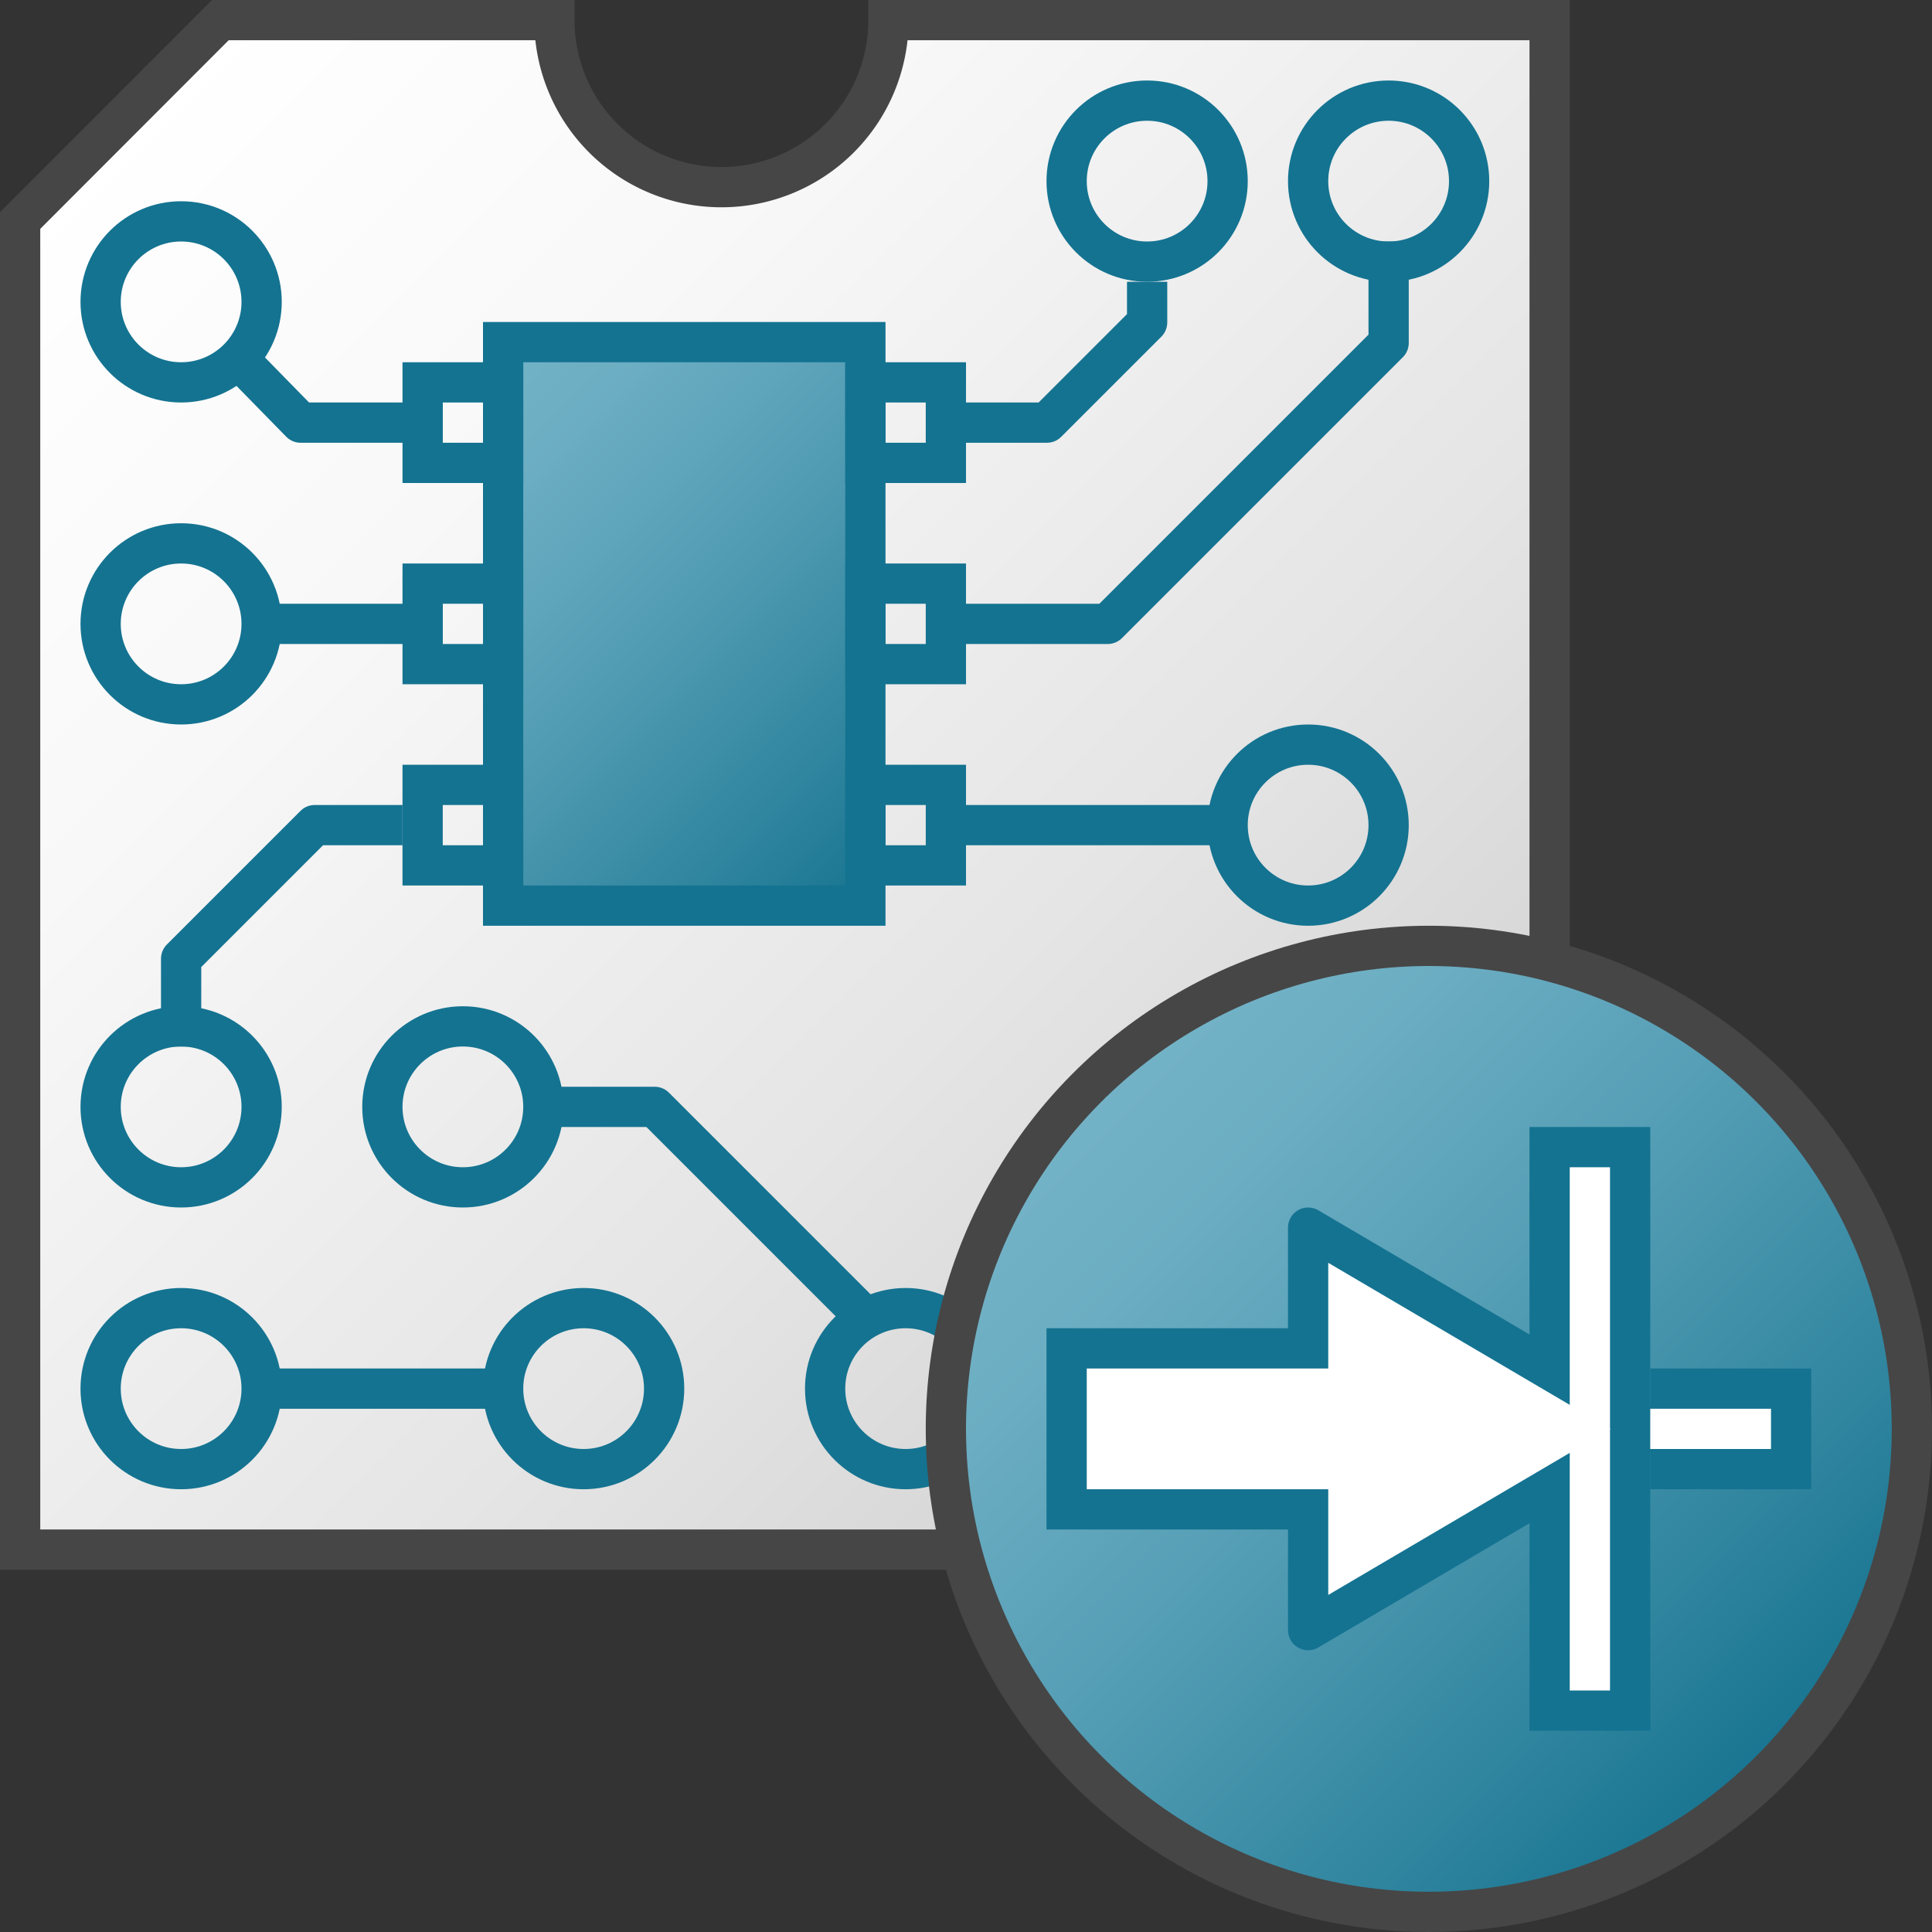 <svg id="Layer_1" data-name="Layer 1" xmlns="http://www.w3.org/2000/svg" xmlns:xlink="http://www.w3.org/1999/xlink" viewBox="0 0 48 48">
    <rect x="0" y="0" width="48" height="48" fill="#333333" stroke="none"/>
    <linearGradient id="linear-gradient" x1="2.989" y1="2.989" x2="38.5" y2="38.5" gradientUnits="userSpaceOnUse">
      <stop offset="0" stop-color="#fff"/>
      <stop offset="0.248" stop-color="#f8f8f8"/>
      <stop offset="0.606" stop-color="#e5e5e5"/>
      <stop offset="1" stop-color="#c8c8c8"/>
    </linearGradient>
    <linearGradient id="Dark_Blue_Grad_2" data-name="Dark Blue Grad 2" x1="11.25" y1="9.75" x2="22.75" y2="21.25" gradientUnits="userSpaceOnUse">
      <stop offset="0" stop-color="#74b3c7"/>
      <stop offset="0.177" stop-color="#6badc2"/>
      <stop offset="0.464" stop-color="#539db4"/>
      <stop offset="0.822" stop-color="#2d839d"/>
      <stop offset="1" stop-color="#177490"/>
    </linearGradient>
    <linearGradient id="Dark_Blue_Grad_2-2" x1="27.015" y1="27.015" x2="43.985" y2="43.985" xlink:href="#Dark_Blue_Grad_2"/>
    <path d="M22.074.5a4.149,4.149,0,1,1-8.3,0h-8.3L.5,5.479V38.5h38V.5Z" stroke="#464646" stroke-miterlimit="10" fill="url(#linear-gradient)"/>
    <rect x="12.5" y="8.5" width="9" height="14" stroke="#147391" stroke-miterlimit="10" fill="url(#Dark_Blue_Grad_2)"/>
    <polyline points="11 10.5 7.468 10.5 6 9" fill="none" stroke="#147391" stroke-linejoin="round"/>
    <polyline points="10 20.5 7.819 20.5 4.5 23.819 4.5 26" fill="none" stroke="#147391" stroke-linejoin="round"/>
    <line x1="11" y1="15.5" x2="6.5" y2="15.5" fill="none" stroke="#147391" stroke-linejoin="round"/>
    <rect x="10.5" y="9.5" width="2" height="2" fill="none" stroke="#147391" stroke-miterlimit="10"/>
    <rect x="10.5" y="14.5" width="2" height="2" fill="none" stroke="#147391" stroke-miterlimit="10"/>
    <rect x="10.5" y="19.5" width="2" height="2" fill="none" stroke="#147391" stroke-miterlimit="10"/>
    <polyline points="23.5 15.5 27.521 15.5 34.5 8.521 34.5 6" fill="none" stroke="#147391" stroke-linejoin="round"/>
    <polyline points="23.5 10.5 26.011 10.5 28.5 8.011 28.5 7" fill="none" stroke="#147391" stroke-linejoin="round"/>
    <circle cx="28.5" cy="4.5" r="2" fill="none" stroke="#147391" stroke-miterlimit="10"/>
    <circle cx="4.5" cy="7.5" r="2" fill="none" stroke="#147391" stroke-miterlimit="10"/>
    <circle cx="4.5" cy="15.5" r="2" fill="none" stroke="#147391" stroke-miterlimit="10"/>
    <circle cx="4.5" cy="27.5" r="2" fill="none" stroke="#147391" stroke-miterlimit="10"/>
    <circle cx="11.5" cy="27.5" r="2" fill="none" stroke="#147391" stroke-miterlimit="10"/>
    <circle cx="22.5" cy="34.5" r="2" fill="none" stroke="#147391" stroke-miterlimit="10"/>
    <circle cx="4.5" cy="34.5" r="2" fill="none" stroke="#147391" stroke-miterlimit="10"/>
    <circle cx="14.5" cy="34.5" r="2" fill="none" stroke="#147391" stroke-miterlimit="10"/>
    <circle cx="34.5" cy="4.5" r="2" fill="none" stroke="#147391" stroke-miterlimit="10"/>
    <polyline points="21.731 32.965 16.266 27.5 13.5 27.5" fill="none" stroke="#147391" stroke-linejoin="round"/>
    <rect x="21.5" y="9.5" width="2" height="2" fill="none" stroke="#147391" stroke-miterlimit="10"/>
    <rect x="21.5" y="14.5" width="2" height="2" fill="none" stroke="#147391" stroke-miterlimit="10"/>
    <rect x="21.5" y="19.5" width="2" height="2" fill="none" stroke="#147391" stroke-miterlimit="10"/>
    <line x1="6.5" y1="34.5" x2="12.5" y2="34.5" fill="none" stroke="#147391" stroke-linejoin="round"/>
  <line x1="24" y1="20.5" x2="30.5" y2="20.5" fill="none" stroke="#147391" stroke-linejoin="round"/>
  <circle cx="32.5" cy="20.5" r="2" fill="none" stroke="#147391" stroke-miterlimit="10"/>
  <circle cx="35.5" cy="35.5" r="12" stroke="#464646" stroke-miterlimit="10" fill="url(#Dark_Blue_Grad_2-2)"/>
  <line x1="26" y1="35.5" x2="33" y2="35.5" fill="none" stroke="#147391" stroke-miterlimit="10" stroke-width="5"/>
  <line x1="41" y1="35.5" x2="45" y2="35.5" fill="none" stroke="#147391" stroke-miterlimit="10" stroke-width="3"/>
  <line x1="39.5" y1="28" x2="39.5" y2="43" fill="none" stroke="#147391" stroke-miterlimit="10" stroke-width="3"/>
  <polygon points="32.5 30.5 32.5 40.5 41 35.5 32.5 30.5" fill="#fff" stroke="#147391" stroke-linejoin="round"/>
  <line x1="39.5" y1="29" x2="39.5" y2="42" fill="none" stroke="#fff" stroke-miterlimit="10"/>
  <line x1="41" y1="35.5" x2="44" y2="35.5" fill="none" stroke="#fff" stroke-miterlimit="10"/>
  <line x1="27" y1="35.5" x2="33.75" y2="35.5" fill="none" stroke="#fff" stroke-miterlimit="10" stroke-width="3"/>
</svg>
